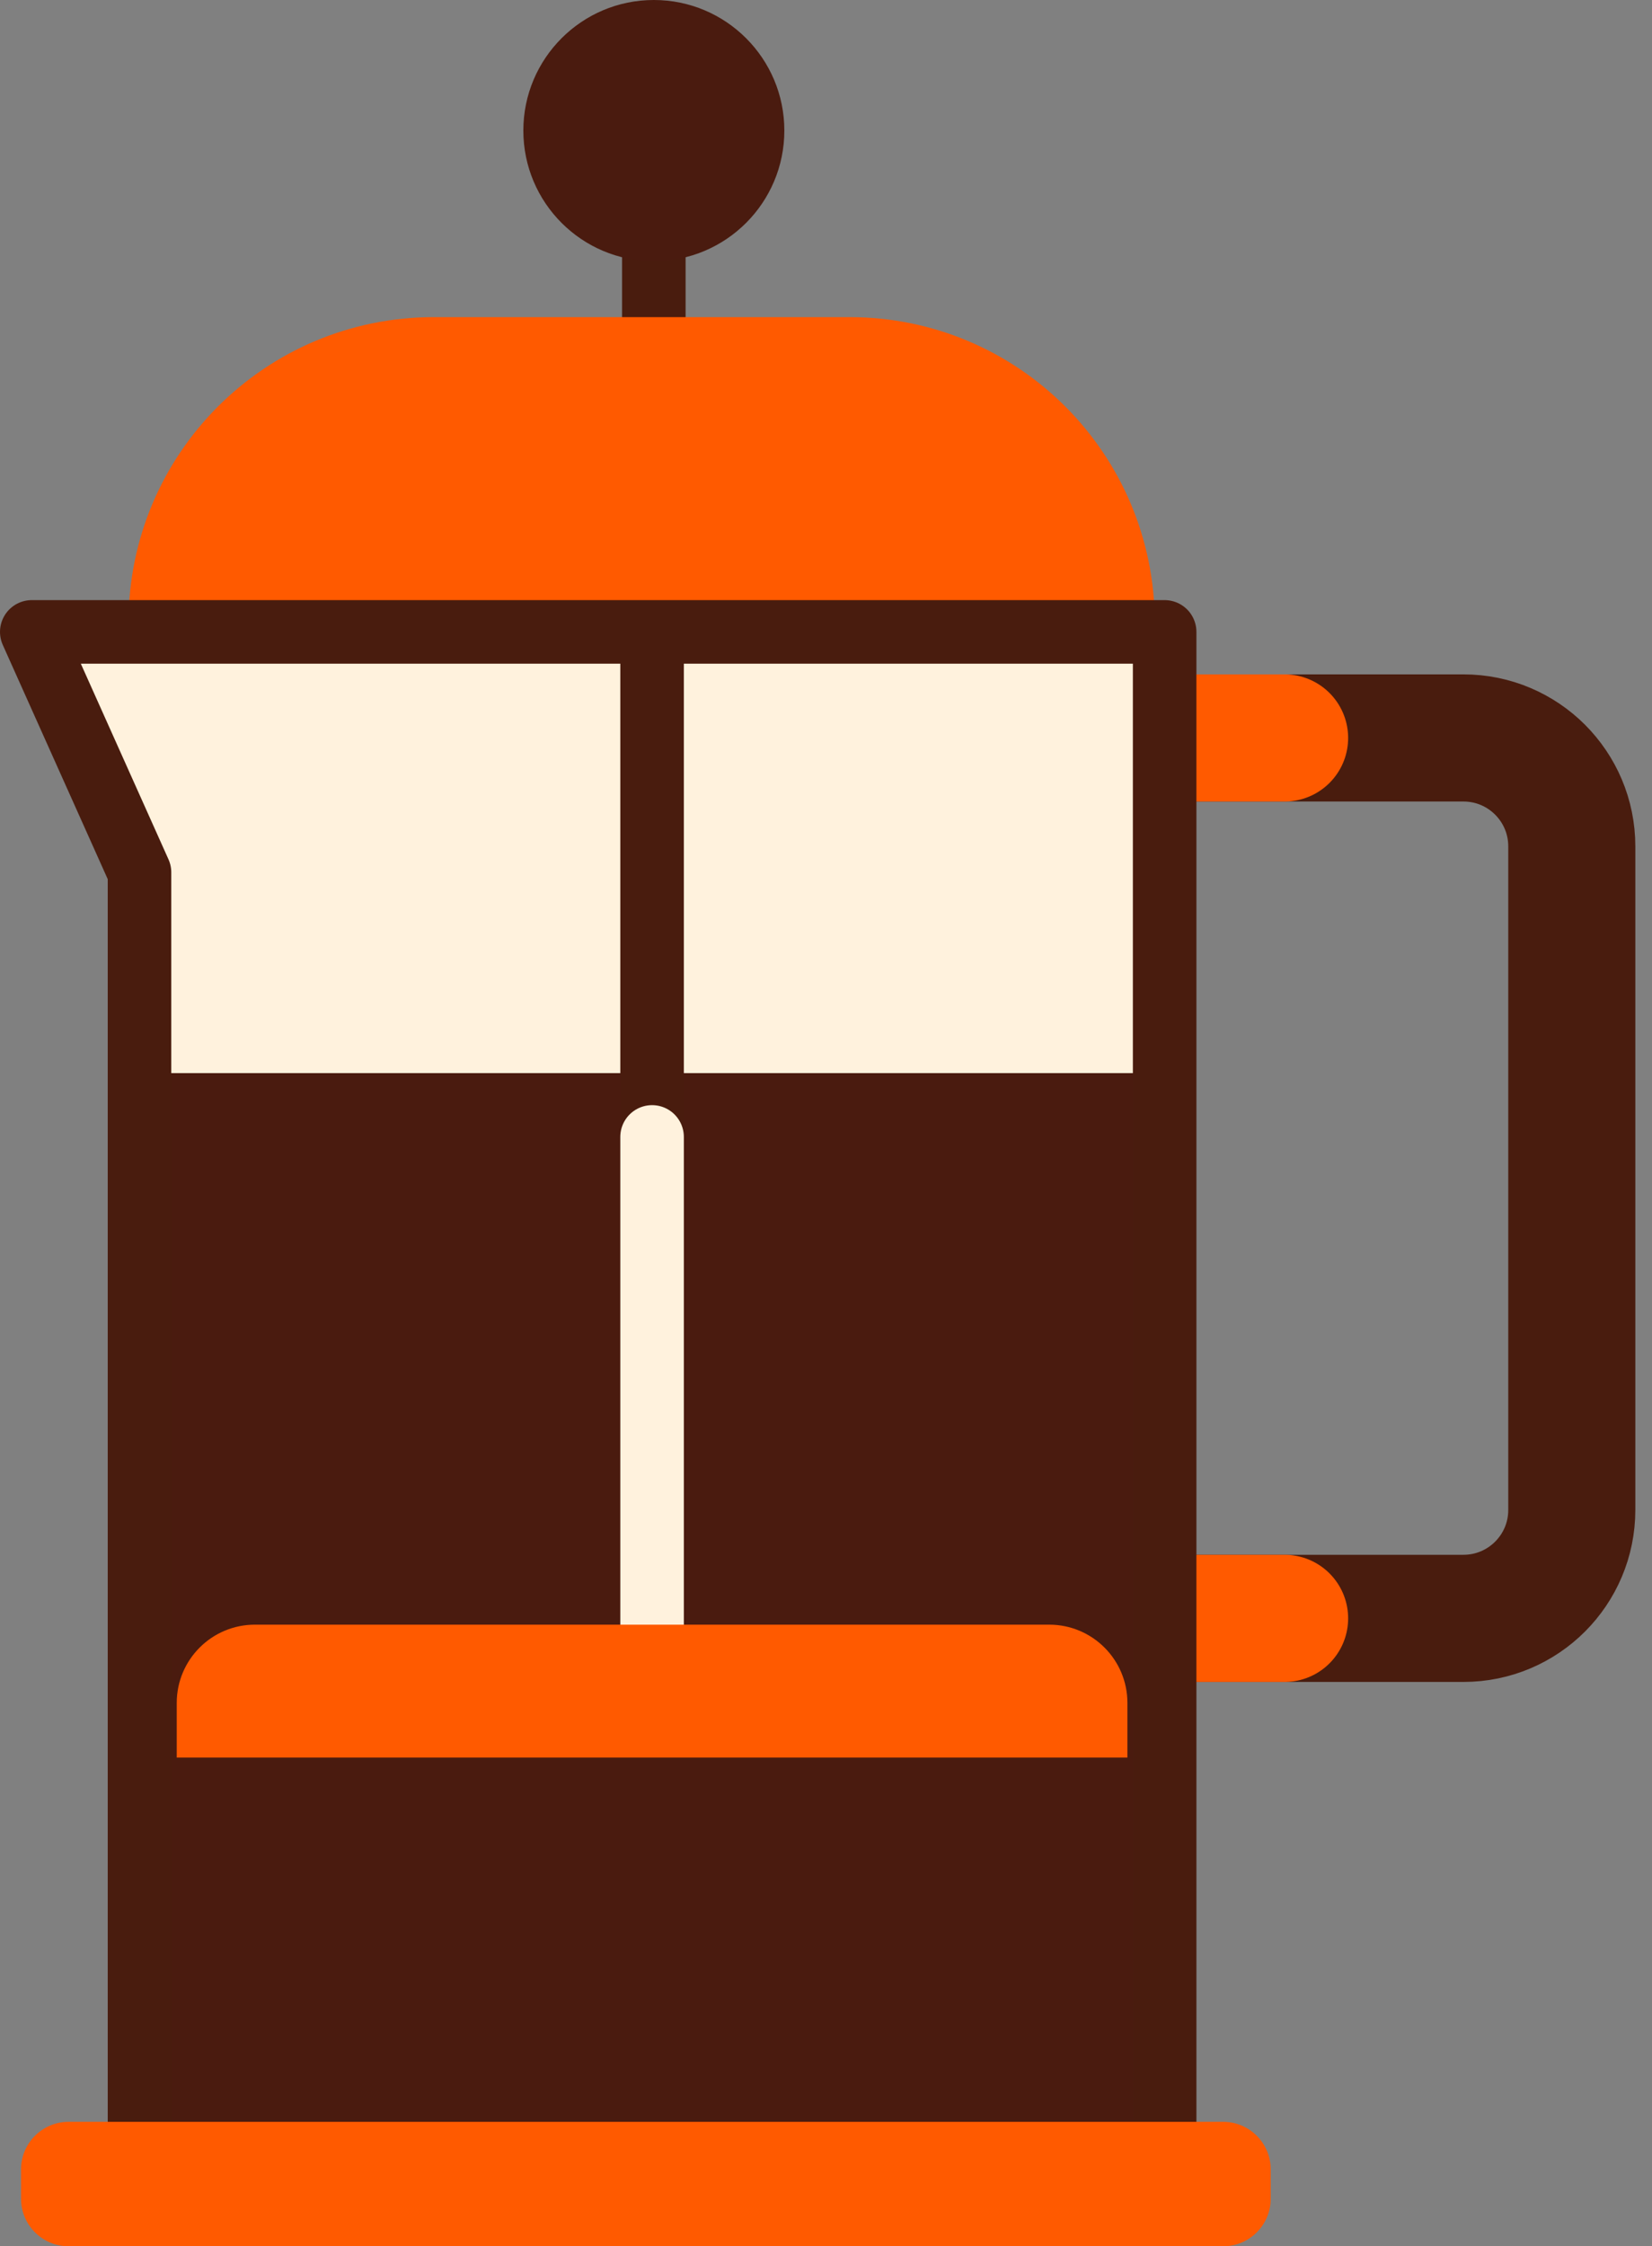 <?xml version="1.0" encoding="UTF-8" standalone="no"?>
<!DOCTYPE svg PUBLIC "-//W3C//DTD SVG 1.1//EN" "http://www.w3.org/Graphics/SVG/1.1/DTD/svg11.dtd">
<svg width="100%" height="100%" viewBox="0 0 78 106" version="1.1" xmlns="http://www.w3.org/2000/svg" xmlns:xlink="http://www.w3.org/1999/xlink" xml:space="preserve" xmlns:serif="http://www.serif.com/" style="fill-rule:evenodd;clip-rule:evenodd;stroke-linecap:round;stroke-linejoin:round;stroke-miterlimit:2;">
    <rect x="0" y="0" width="78" height="106" fill="#808080" stroke="none"/>
    <g transform="matrix(1,0,0,1,-545.662,-339.211)">
        <path d="M576.533,345.372L576.533,365.281" style="fill:none;stroke:rgb(73,28,14);stroke-width:3px;"/>
        <path d="M582.695,345.372C582.695,348.775 579.936,351.534 576.533,351.534C573.131,351.534 570.372,348.775 570.372,345.372C570.372,341.97 573.131,339.211 576.533,339.211C579.936,339.211 582.695,341.97 582.695,345.372Z" style="fill:rgb(74,27,15);fill-rule:nonzero;"/>
        <path d="M599.708,374.034L614.759,374.034C617.585,374.034 619.875,376.324 619.875,379.15L619.875,410.464C619.875,413.29 617.585,415.58 614.759,415.58L600.984,415.58" style="fill:none;stroke:rgb(73,28,14);stroke-width:6px;stroke-linecap:butt;"/>
        <path d="M601.374,374.034L606.315,374.034" style="fill:none;stroke:rgb(255,90,0);stroke-width:6px;stroke-linecap:butt;"/>
        <path d="M601.374,415.58L606.315,415.58" style="fill:none;stroke:rgb(255,90,0);stroke-width:6px;stroke-linecap:butt;"/>
        <path d="M585.772,355.676L566.142,355.676C559.011,355.676 553.23,361.456 553.23,368.588L553.23,369.03L598.684,369.03L598.684,368.588C598.684,361.456 592.903,355.676 585.772,355.676Z" style="fill:rgb(255,90,0);fill-rule:nonzero;"/>
        <path d="M585.772,355.676L566.142,355.676C559.011,355.676 553.23,361.456 553.23,368.588L553.23,369.03L598.684,369.03L598.684,368.588C598.684,361.456 592.903,355.676 585.772,355.676Z" style="fill:none;stroke:rgb(255,90,0);stroke-width:3px;"/>
        <path d="M547.162,369.03L552.249,380.378L552.249,441.224L600.651,441.224L600.651,369.03L547.162,369.03Z" style="fill:rgb(255,242,221);fill-rule:nonzero;"/>
        <clipPath id="_clip1">
            <path d="M547.162,369.03L552.249,380.378L552.249,441.224L600.651,441.224L600.651,369.03L547.162,369.03Z" clip-rule="nonzero"/>
        </clipPath>
        <g clip-path="url(#_clip1)">
            <rect x="552.249" y="389.851" width="48.402" height="54.202" style="fill:rgb(74,27,15);fill-rule:nonzero;"/>
            <path d="M576.45,394.57L576.45,369.246" style="fill:none;stroke:rgb(73,28,14);stroke-width:3px;"/>
            <path d="M576.45,419.012L576.45,392.862" style="fill:none;stroke:rgb(255,242,221);stroke-width:3px;"/>
            <path d="M598.893,422.148L554.007,422.148L554.007,419.569C554.007,417.53 555.66,415.877 557.699,415.877L595.201,415.877C597.24,415.877 598.893,417.53 598.893,419.569L598.893,422.148Z" style="fill:rgb(255,90,0);fill-rule:nonzero;"/>
        </g>
        <path d="M547.162,369.03L552.249,380.378L552.249,441.224L600.651,441.224L600.651,369.03L547.162,369.03Z" style="fill:none;stroke:rgb(73,28,14);stroke-width:3px;"/>
        <path d="M603.413,445.211L548.901,445.211C547.661,445.211 546.655,444.205 546.655,442.964L546.655,441.585C546.655,440.344 547.661,439.338 548.901,439.338L603.413,439.338C604.654,439.338 605.66,440.344 605.66,441.585L605.66,442.964C605.66,444.205 604.654,445.211 603.413,445.211Z" style="fill:rgb(255,90,0);fill-rule:nonzero;"/>
    </g>
</svg>

